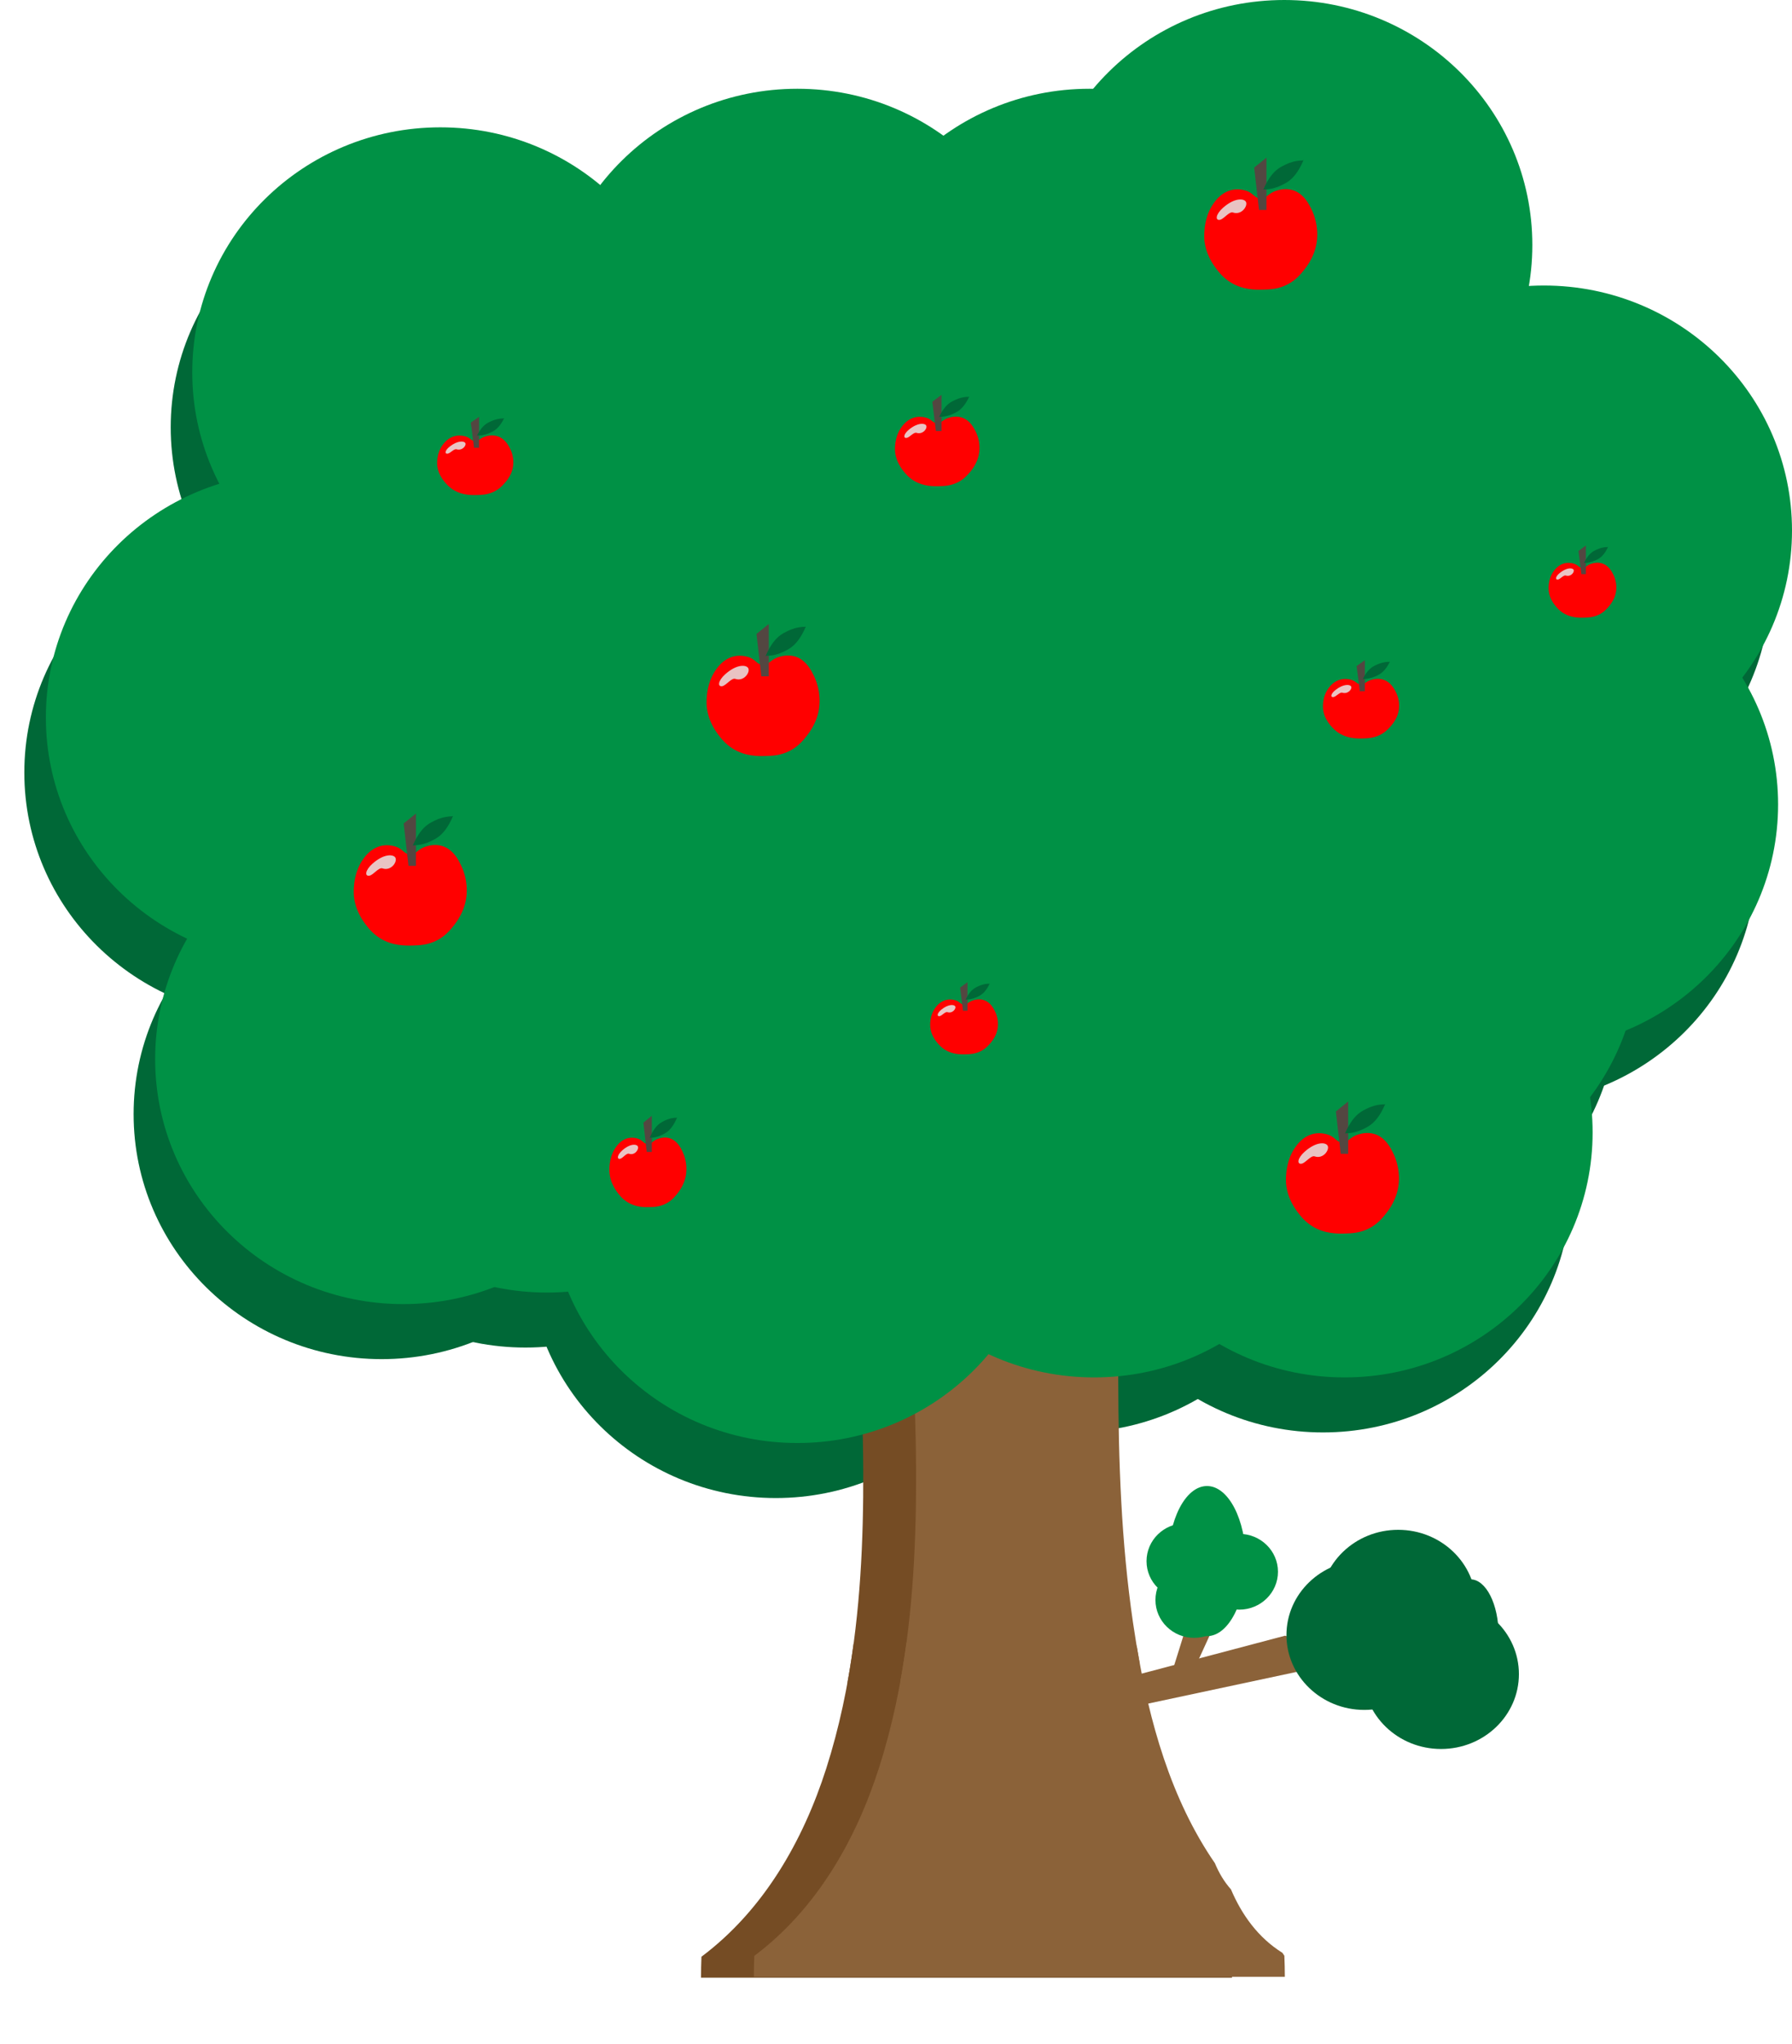 <?xml version="1.0" encoding="UTF-8"?><svg id="Layer_1" xmlns="http://www.w3.org/2000/svg" viewBox="0 0 965 1100"><defs><style>.cls-1{fill:#006837;}.cls-2{fill:#009145;}.cls-3{fill:red;}.cls-4{fill:#8b6239;}.cls-5{fill:#534741;}.cls-6{fill:#754c24;}.cls-7{fill:#e5e5e5;opacity:.85;}</style></defs><g><g><ellipse class="cls-1" cx="282.95" cy="593.41" rx="133.59" ry="131.86"/><ellipse class="cls-1" cx="223.02" cy="502.04" rx="133.59" ry="131.86"/><ellipse class="cls-1" cx="223.02" cy="371.21" rx="133.59" ry="131.86"/><ellipse class="cls-1" cx="417.79" cy="674.4" rx="133.59" ry="131.86"/><ellipse class="cls-1" cx="417.79" cy="209.24" rx="133.59" ry="131.86"/><ellipse class="cls-1" cx="282.95" cy="292.3" rx="133.59" ry="131.86"/><ellipse class="cls-1" cx="709.94" cy="292.3" rx="133.59" ry="131.86"/><ellipse class="cls-1" cx="575.1" cy="209.24" rx="133.59" ry="131.86"/><ellipse class="cls-1" cx="737.41" cy="541.49" rx="133.59" ry="131.86"/><ellipse class="cls-1" cx="769.87" cy="371.21" rx="133.59" ry="131.86"/><ellipse class="cls-1" cx="679.97" cy="161.48" rx="133.59" ry="131.86"/><ellipse class="cls-1" cx="812.32" cy="462.58" rx="133.59" ry="131.86"/><ellipse class="cls-1" cx="577.6" cy="639.09" rx="133.59" ry="131.86"/><ellipse class="cls-1" cx="375.34" cy="425.2" rx="133.59" ry="131.86"/><ellipse class="cls-1" cx="205.54" cy="599.64" rx="133.59" ry="131.86"/><ellipse class="cls-1" cx="225.52" cy="230" rx="133.59" ry="131.86"/><ellipse class="cls-1" cx="146.69" cy="415.79" rx="133.59" ry="131.86"/><ellipse class="cls-1" cx="605.06" cy="425.2" rx="133.59" ry="131.86"/><ellipse class="cls-1" cx="442.76" cy="475.04" rx="133.59" ry="131.86"/><ellipse class="cls-1" cx="472.72" cy="342.14" rx="133.59" ry="131.86"/><ellipse class="cls-1" cx="819.81" cy="315.14" rx="133.59" ry="131.86"/><ellipse class="cls-1" cx="712.44" cy="639.09" rx="133.59" ry="131.86"/></g><g><path class="cls-6" d="M573.74,743.26c0-.05,0-.1,0-.15,0-7.39-.06-14.76-.72-22.07h-110.65c1.38,23.47,2.39,46.97,2.49,70.48,.16,37.67-1.6,76.03-8.38,113.39v137.3h128.83v-146.5c-1.38-7.42-2.58-14.82-3.66-22.15-6.32-43.18-7.83-86.74-7.91-130.29Z"/><path class="cls-6" d="M663.18,1053.05c-.36-.52-.71-1.04-1.06-1.57-13.11-8.2-21.84-20.42-27.7-34.15-3.67-4.12-6.43-8.78-8.66-14.11-23.75-34.46-35.3-76.27-42.11-116.94-19.06-13.06-40.5-20.41-63.19-20.41s-42.34,6.75-60.78,18.8c-3.06,22.72-7.73,45.19-14.71,67.03-12.51,39.12-33.78,76.38-67.24,101.43-.15,3.73-.23,7.49-.23,11.28h285.94c0-3.81-.09-7.59-.25-11.35Z"/></g><path class="cls-4" d="M602.19,742.81c0-.05,0-.1,0-.15,0-7.39-.06-14.76-.72-22.07h-110.65c1.38,23.47,2.39,46.97,2.49,70.48,.16,37.67-1.6,76.03-8.38,113.39v137.3h128.83v-146.5c-1.38-7.42-2.58-14.82-3.66-22.15-6.32-43.18-7.83-86.74-7.91-130.29Z"/><path class="cls-4" d="M691.63,1052.59c-.36-.52-.71-1.04-1.06-1.57-13.11-8.2-21.84-20.42-27.7-34.15-3.67-4.12-6.43-8.78-8.66-14.11-23.75-34.46-35.3-76.27-42.11-116.94-19.06-13.06-40.5-20.41-63.19-20.41s-42.34,6.75-60.78,18.8c-3.06,22.72-7.73,45.19-14.71,67.03-12.51,39.12-33.78,76.38-67.24,101.43-.15,3.73-.23,7.49-.23,11.28h285.94c0-3.81-.09-7.59-.25-11.35Z"/><g><ellipse class="cls-2" cx="294.55" cy="563.8" rx="133.59" ry="131.86"/><ellipse class="cls-2" cx="234.62" cy="472.42" rx="133.59" ry="131.86"/><ellipse class="cls-2" cx="234.62" cy="341.6" rx="133.59" ry="131.86"/><ellipse class="cls-2" cx="429.39" cy="644.78" rx="133.59" ry="131.86"/><ellipse class="cls-2" cx="429.39" cy="179.63" rx="133.59" ry="131.86"/><ellipse class="cls-2" cx="294.55" cy="262.69" rx="133.59" ry="131.86"/><ellipse class="cls-2" cx="721.54" cy="262.69" rx="133.59" ry="131.86"/><ellipse class="cls-2" cx="586.7" cy="179.63" rx="133.59" ry="131.86"/><ellipse class="cls-2" cx="749.01" cy="511.88" rx="133.59" ry="131.86"/><ellipse class="cls-2" cx="781.47" cy="341.6" rx="133.59" ry="131.86"/><ellipse class="cls-2" cx="691.58" cy="131.86" rx="133.59" ry="131.86"/><ellipse class="cls-2" cx="823.92" cy="432.97" rx="133.59" ry="131.86"/><ellipse class="cls-2" cx="589.2" cy="609.48" rx="133.59" ry="131.86"/><ellipse class="cls-2" cx="386.94" cy="395.59" rx="133.59" ry="131.86"/><ellipse class="cls-2" cx="217.14" cy="570.02" rx="133.59" ry="131.86"/><ellipse class="cls-2" cx="237.12" cy="200.39" rx="133.59" ry="131.86"/><ellipse class="cls-2" cx="158.29" cy="386.17" rx="133.59" ry="131.86"/><ellipse class="cls-2" cx="616.67" cy="395.59" rx="133.59" ry="131.86"/><ellipse class="cls-2" cx="454.36" cy="445.43" rx="133.59" ry="131.86"/><ellipse class="cls-2" cx="484.32" cy="312.53" rx="133.59" ry="131.86"/><ellipse class="cls-2" cx="831.41" cy="285.53" rx="133.59" ry="131.86"/><ellipse class="cls-2" cx="724.04" cy="609.48" rx="133.59" ry="131.86"/></g><path class="cls-4" d="M534.15,934.85c-.93-4.01-1.85-8.02-2.78-12.03,53.52-14.15,107.04-28.31,160.57-42.46,14.21,3.91,28.43,7.82,42.64,11.72l-200.43,42.76Z"/><path class="cls-4" d="M641.1,902.72c-3.18-1.35-6.37-2.69-9.55-4.04,5.32-17.01,10.63-34.01,15.95-51.02,6.98-1.56,13.96-3.12,20.95-4.68l-27.35,59.74Z"/><ellipse class="cls-1" cx="734.69" cy="880" rx="41.93" ry="40.29"/><ellipse class="cls-1" cx="752.92" cy="863.65" rx="41.93" ry="40.29"/><ellipse class="cls-1" cx="776.01" cy="901.03" rx="41.93" ry="40.29"/><ellipse class="cls-2" cx="649.98" cy="840.19" rx="20.91" ry="40.4"/><ellipse class="cls-2" cx="638.25" cy="840.24" rx="20.84" ry="20.39"/><ellipse class="cls-2" cx="643.05" cy="861.11" rx="20.84" ry="20.39"/><ellipse class="cls-2" cx="667.35" cy="845.93" rx="20.84" ry="20.39"/><ellipse class="cls-1" cx="791.81" cy="879.9" rx="15.19" ry="29.89"/></g><g><path class="cls-3" d="M369.52,631.47c-.16,1.35-.43,2.56-.79,3.66-.24,.76-1.21,3.72-3.73,6.96-1.31,1.68-3.04,3.9-6.11,5.56-3.48,1.88-6.7,1.96-9.09,2.02-2.58,.07-7.45,.19-12.1-2.78-2.75-1.76-4.35-3.93-5.37-5.31-2.2-2.98-3.07-5.63-3.29-6.28-.37-1.14-.66-2.41-.82-3.83-.05-.46-.81-8.07,3.42-14.03,.68-.95,2.12-2.94,4.59-4.16,.24-.12,.42-.2,.48-.22,2.66-1.15,5.08-.65,5.89-.47,3.8,.84,3.67,3.04,6.2,3.09,2.43,.05,2.68-1.98,6.19-2.97,.99-.28,3.79-1.05,6.71,.32,3.28,1.53,4.91,4.85,5.75,6.57,.91,1.86,2.71,6.28,2.05,11.88Z"/><path class="cls-5" d="M351,620h-2.74c-.59-5.26-1.19-10.52-1.78-15.78,1.51-1.23,3.01-2.47,4.52-3.7v19.48Z"/><path class="cls-7" d="M333.88,623.68c-1.78,.27-1.53-2.06,1.15-4.47,4.23-3.81,7.63-3.52,8.39-2.31,.92,1.47-1.5,5.18-4.7,4.06-1.41-.5-3.38,2.5-4.84,2.72Z"/><g><path class="cls-1" d="M364.59,601.59c-1.06-.04-1.98,.07-2.68,.2-1.09,.2-1.96,.51-2.69,.77-.65,.23-1.2,.46-1.6,.64,.77-.32,1.6-.67,1.6-.64,0,.05-2.21,.82-3.98,2.13-1.59,1.18-3.59,3.36-5.42,7.79,2.36-1.49,4.87-3.19,7.52-5.14,2.62-1.94,5.04-3.87,7.25-5.75Z"/><path class="cls-1" d="M349.85,612.34c1.06,.04,1.98-.07,2.68-.2,1.09-.2,1.96-.51,2.69-.77,.65-.23,1.2-.46,1.6-.64-.77,.32-1.6,.67-1.6,.64,0-.05,2.21-.82,3.98-2.13,1.59-1.18,3.59-3.36,5.42-7.79-2.36,1.49-4.87,3.19-7.52,5.14-2.62,1.94-5.04,3.87-7.25,5.75Z"/></g></g><g><path class="cls-3" d="M276.31,250.83c-.16,1.15-.43,2.19-.78,3.14-.24,.65-1.2,3.19-3.69,5.97-1.29,1.44-3.01,3.35-6.04,4.77-3.44,1.61-6.62,1.68-8.99,1.73-2.55,.06-7.37,.17-11.96-2.38-2.72-1.51-4.3-3.37-5.31-4.55-2.17-2.56-3.04-4.83-3.25-5.39-.36-.98-.65-2.07-.81-3.28-.05-.39-.8-6.92,3.38-12.03,.67-.82,2.09-2.52,4.54-3.57,.24-.1,.42-.17,.47-.19,2.63-.99,5.02-.56,5.83-.4,3.76,.72,3.63,2.61,6.13,2.65,2.4,.04,2.65-1.7,6.12-2.55,.98-.24,3.74-.9,6.63,.28,3.24,1.32,4.85,4.16,5.69,5.63,.9,1.6,2.68,5.38,2.03,10.18Z"/><path class="cls-5" d="M258,241h-2.71c-.59-4.51-1.17-9.02-1.76-13.53,1.49-1.06,2.98-2.11,4.47-3.17v16.71Z"/><path class="cls-7" d="M241.07,244.16c-1.76,.24-1.51-1.77,1.14-3.84,4.19-3.27,7.54-3.02,8.3-1.98,.91,1.26-1.49,4.44-4.65,3.48-1.4-.42-3.34,2.14-4.79,2.34Z"/><g><path class="cls-1" d="M271.44,225.21c-1.05-.04-1.96,.06-2.64,.17-1.08,.17-1.94,.44-2.66,.66-.64,.2-1.18,.39-1.58,.55,.76-.28,1.58-.57,1.58-.55,0,.04-2.19,.7-3.94,1.83-1.57,1.01-3.55,2.88-5.36,6.68,2.33-1.27,4.82-2.74,7.43-4.41,2.59-1.66,4.99-3.32,7.17-4.93Z"/><path class="cls-1" d="M256.86,234.43c1.05,.04,1.96-.06,2.64-.17,1.08-.17,1.94-.44,2.66-.66,.64-.2,1.18-.39,1.58-.55-.76,.28-1.58,.57-1.58,.55,0-.04,2.19-.7,3.94-1.83,1.57-1.01,3.55-2.88,5.36-6.68-2.33,1.27-4.82,2.74-7.43,4.41-2.59,1.66-4.99,3.32-7.17,4.93Z"/></g></g><g><path class="cls-3" d="M709.15,129.58c-.23,1.95-.63,3.7-1.15,5.29-.36,1.09-1.77,5.38-5.47,10.06-1.92,2.43-4.46,5.64-8.96,8.04-5.1,2.71-9.82,2.83-13.33,2.92-3.78,.1-10.93,.28-17.73-4.02-4.04-2.55-6.38-5.69-7.87-7.67-3.22-4.31-4.51-8.14-4.82-9.08-.54-1.65-.97-3.48-1.21-5.53-.08-.66-1.19-11.67,5.01-20.28,.99-1.38,3.1-4.24,6.74-6.02,.35-.17,.62-.29,.7-.32,3.9-1.66,7.44-.94,8.64-.68,5.58,1.22,5.38,4.4,9.09,4.47,3.57,.07,3.93-2.86,9.08-4.3,1.46-.41,5.55-1.51,9.84,.47,4.81,2.22,7.19,7.01,8.43,9.5,1.34,2.69,3.97,9.07,3.01,17.17Z"/><path class="cls-5" d="M682,113h-4.02c-.87-7.6-1.74-15.21-2.61-22.81,2.21-1.78,4.42-3.56,6.63-5.35v28.16Z"/><path class="cls-7" d="M656.89,118.32c-2.61,.4-2.25-2.98,1.68-6.47,6.21-5.51,11.19-5.09,12.3-3.33,1.35,2.12-2.2,7.48-6.89,5.86-2.07-.72-4.95,3.61-7.1,3.94Z"/><g><path class="cls-1" d="M701.93,86.39c-1.55-.06-2.9,.1-3.92,.29-1.6,.29-2.88,.74-3.94,1.11-.95,.33-1.75,.66-2.35,.92,1.12-.47,2.34-.97,2.35-.92,0,.07-3.24,1.18-5.84,3.08-2.32,1.7-5.26,4.86-7.95,11.27,3.45-2.15,7.15-4.61,11.02-7.43,3.85-2.8,7.39-5.6,10.64-8.31Z"/><path class="cls-1" d="M680.31,101.93c1.55,.06,2.9-.1,3.92-.29,1.6-.29,2.88-.74,3.94-1.11,.95-.33,1.75-.66,2.35-.92-1.12,.47-2.34,.97-2.35,.92,0-.07,3.24-1.18,5.84-3.08,2.32-1.7,5.26-4.86,7.95-11.27-3.45,2.15-7.15,4.61-11.02,7.43-3.85,2.8-7.39,5.6-10.63,8.32Z"/></g></g><g><path class="cls-3" d="M870.29,318.06c-.14,1.06-.38,2.02-.69,2.89-.21,.6-1.06,2.94-3.28,5.5-1.15,1.33-2.68,3.09-5.37,4.39-3.06,1.48-5.89,1.55-8,1.6-2.27,.05-6.56,.15-10.64-2.2-2.42-1.39-3.83-3.11-4.72-4.19-1.93-2.35-2.7-4.45-2.89-4.96-.32-.9-.58-1.9-.72-3.02-.05-.36-.72-6.38,3.01-11.09,.59-.75,1.86-2.32,4.04-3.29,.21-.09,.37-.16,.42-.18,2.34-.91,4.47-.51,5.18-.37,3.35,.67,3.23,2.4,5.45,2.44,2.14,.04,2.35-1.56,5.45-2.35,.87-.22,3.33-.83,5.9,.25,2.88,1.21,4.32,3.83,5.06,5.19,.8,1.47,2.38,4.96,1.81,9.39Z"/><path class="cls-5" d="M854,309h-2.41c-.52-4.16-1.04-8.32-1.57-12.47,1.33-.97,2.65-1.95,3.98-2.92v15.4Z"/><path class="cls-7" d="M838.94,311.91c-1.56,.22-1.35-1.63,1.01-3.54,3.72-3.01,6.71-2.78,7.38-1.82,.81,1.16-1.32,4.09-4.13,3.21-1.24-.39-2.97,1.97-4.26,2.15Z"/><g><path class="cls-1" d="M865.95,294.45c-.93-.03-1.74,.05-2.35,.16-.96,.16-1.73,.4-2.36,.61-.57,.18-1.05,.36-1.41,.5,.67-.26,1.41-.53,1.41-.5,0,.04-1.94,.64-3.5,1.68-1.39,.93-3.16,2.66-4.77,6.16,2.07-1.18,4.29-2.52,6.61-4.06,2.31-1.53,4.44-3.06,6.38-4.55Z"/><path class="cls-1" d="M852.99,302.95c.93,.03,1.74-.05,2.35-.16,.96-.16,1.73-.4,2.36-.61,.57-.18,1.05-.36,1.41-.5-.67,.26-1.41,.53-1.41,.5,0-.04,1.94-.64,3.5-1.68,1.39-.93,3.16-2.66,4.77-6.16-2.07,1.18-4.29,2.52-6.61,4.06-2.31,1.53-4.44,3.06-6.38,4.55Z"/></g></g><g><path class="cls-3" d="M441.15,380.58c-.23,1.95-.63,3.7-1.15,5.29-.36,1.09-1.77,5.38-5.47,10.06-1.92,2.43-4.46,5.64-8.96,8.04-5.1,2.71-9.82,2.83-13.33,2.92-3.78,.1-10.93,.28-17.73-4.02-4.04-2.55-6.38-5.69-7.87-7.67-3.22-4.31-4.51-8.14-4.82-9.08-.54-1.65-.97-3.48-1.21-5.53-.08-.66-1.19-11.67,5.01-20.28,.99-1.38,3.1-4.24,6.74-6.02,.35-.17,.62-.29,.7-.32,3.9-1.66,7.44-.94,8.64-.68,5.58,1.22,5.38,4.4,9.09,4.47,3.57,.07,3.93-2.86,9.08-4.3,1.46-.41,5.55-1.51,9.84,.47,4.81,2.22,7.19,7.01,8.43,9.5,1.34,2.69,3.97,9.07,3.01,17.17Z"/><path class="cls-5" d="M414,364h-4.02c-.87-7.6-1.74-15.21-2.61-22.81l6.63-5.35v28.16Z"/><path class="cls-7" d="M388.89,369.32c-2.61,.4-2.25-2.98,1.68-6.47,6.21-5.51,11.19-5.09,12.3-3.33,1.35,2.12-2.2,7.48-6.89,5.86-2.07-.72-4.95,3.61-7.1,3.94Z"/><g><path class="cls-1" d="M433.93,337.39c-1.55-.06-2.9,.1-3.92,.29-1.6,.29-2.88,.74-3.94,1.11-.95,.33-1.75,.66-2.35,.92,1.12-.47,2.34-.97,2.35-.92,0,.07-3.24,1.18-5.84,3.08-2.32,1.7-5.26,4.86-7.95,11.27,3.45-2.15,7.15-4.61,11.02-7.43,3.85-2.8,7.39-5.6,10.64-8.31Z"/><path class="cls-1" d="M412.31,352.93c1.55,.06,2.9-.1,3.92-.29,1.6-.29,2.88-.74,3.94-1.11,.95-.33,1.75-.66,2.35-.92-1.12,.47-2.34,.97-2.35,.92,0-.07,3.24-1.18,5.84-3.08,2.32-1.7,5.26-4.86,7.95-11.27-3.45,2.15-7.15,4.61-11.02,7.43-3.85,2.8-7.39,5.6-10.63,8.32Z"/></g></g><g><path class="cls-3" d="M527.3,243.47c-.17,1.35-.47,2.56-.86,3.66-.27,.76-1.33,3.72-4.09,6.96-1.44,1.68-3.34,3.9-6.7,5.56-3.81,1.88-7.34,1.96-9.97,2.02-2.83,.07-8.17,.19-13.26-2.78-3.02-1.76-4.77-3.93-5.88-5.31-2.41-2.98-3.37-5.63-3.6-6.28-.4-1.14-.73-2.41-.9-3.83-.06-.46-.89-8.07,3.75-14.03,.74-.95,2.32-2.94,5.04-4.16,.26-.12,.46-.2,.53-.22,2.91-1.15,5.57-.65,6.46-.47,4.17,.84,4.02,3.04,6.8,3.09,2.67,.05,2.94-1.98,6.79-2.97,1.09-.28,4.15-1.05,7.36,.32,3.6,1.53,5.38,4.85,6.31,6.57,1,1.86,2.97,6.28,2.25,11.88Z"/><path class="cls-5" d="M507,232h-3c-.65-5.26-1.3-10.52-1.95-15.78,1.65-1.23,3.3-2.47,4.96-3.7v19.48Z"/><path class="cls-7" d="M488.23,235.68c-1.95,.27-1.68-2.06,1.26-4.47,4.64-3.81,8.36-3.52,9.2-2.31,1.01,1.47-1.65,5.18-5.15,4.06-1.55-.5-3.7,2.5-5.31,2.72Z"/><g><path class="cls-1" d="M521.9,213.59c-1.16-.04-2.17,.07-2.93,.2-1.19,.2-2.15,.51-2.95,.77-.71,.23-1.31,.46-1.75,.64,.84-.32,1.75-.67,1.75-.64,0,.05-2.42,.82-4.37,2.13-1.74,1.18-3.93,3.36-5.95,7.79,2.58-1.49,5.34-3.19,8.24-5.14,2.88-1.94,5.53-3.87,7.95-5.75Z"/><path class="cls-1" d="M505.74,224.34c1.16,.04,2.17-.07,2.93-.2,1.19-.2,2.15-.51,2.95-.77,.71-.23,1.31-.46,1.75-.64-.84,.32-1.75,.67-1.75,.64,0-.05,2.42-.82,4.37-2.13,1.74-1.18,3.93-3.36,5.95-7.79-2.58,1.49-5.34,3.19-8.24,5.14-2.88,1.94-5.53,3.87-7.95,5.75Z"/></g></g><g><path class="cls-3" d="M753.31,381.83c-.16,1.15-.43,2.19-.78,3.14-.24,.65-1.2,3.19-3.69,5.97-1.29,1.44-3.01,3.35-6.04,4.77-3.44,1.61-6.62,1.68-8.99,1.73-2.55,.06-7.37,.17-11.96-2.38-2.72-1.51-4.3-3.37-5.31-4.55-2.17-2.56-3.04-4.83-3.25-5.39-.36-.98-.65-2.07-.81-3.28-.05-.39-.8-6.92,3.38-12.03,.67-.82,2.09-2.52,4.54-3.57,.24-.1,.42-.17,.47-.19,2.63-.99,5.02-.56,5.83-.4,3.76,.72,3.63,2.61,6.13,2.65,2.4,.04,2.65-1.7,6.12-2.55,.98-.24,3.74-.9,6.63,.28,3.24,1.32,4.85,4.16,5.69,5.63,.9,1.6,2.68,5.38,2.03,10.18Z"/><path class="cls-5" d="M735,372h-2.71c-.59-4.51-1.17-9.02-1.76-13.53,1.49-1.06,2.98-2.11,4.47-3.17v16.71Z"/><path class="cls-7" d="M718.07,375.16c-1.76,.24-1.51-1.77,1.14-3.84,4.19-3.27,7.54-3.02,8.3-1.98,.91,1.26-1.49,4.44-4.65,3.48-1.4-.42-3.34,2.14-4.79,2.34Z"/><g><path class="cls-1" d="M748.44,356.21c-1.05-.04-1.96,.06-2.64,.17-1.08,.17-1.94,.44-2.66,.66-.64,.2-1.18,.39-1.58,.55,.76-.28,1.58-.57,1.58-.55,0,.04-2.19,.7-3.94,1.83-1.57,1.01-3.55,2.88-5.36,6.68,2.33-1.27,4.82-2.74,7.43-4.41,2.59-1.66,4.99-3.32,7.17-4.93Z"/><path class="cls-1" d="M733.86,365.43c1.05,.04,1.96-.06,2.64-.17,1.08-.17,1.94-.44,2.66-.66,.64-.2,1.18-.39,1.58-.55-.76,.28-1.58,.57-1.58,.55,0-.04,2.19-.7,3.94-1.83,1.57-1.01,3.55-2.88,5.36-6.68-2.33,1.27-4.82,2.74-7.43,4.41-2.59,1.66-4.99,3.32-7.17,4.93Z"/></g></g><g><path class="cls-3" d="M753.15,637.58c-.23,1.95-.63,3.7-1.15,5.29-.36,1.09-1.77,5.38-5.47,10.06-1.92,2.43-4.46,5.64-8.96,8.04-5.1,2.71-9.82,2.83-13.33,2.92-3.78,.1-10.93,.28-17.73-4.02-4.04-2.55-6.38-5.69-7.87-7.67-3.22-4.31-4.51-8.14-4.82-9.08-.54-1.65-.97-3.48-1.21-5.53-.08-.66-1.19-11.67,5.01-20.28,.99-1.38,3.1-4.24,6.74-6.02,.35-.17,.62-.29,.7-.32,3.9-1.66,7.44-.94,8.64-.68,5.58,1.22,5.38,4.4,9.09,4.47,3.57,.07,3.93-2.86,9.08-4.3,1.46-.41,5.55-1.51,9.84,.47,4.81,2.22,7.19,7.01,8.43,9.5,1.34,2.69,3.97,9.07,3.01,17.17Z"/><path class="cls-5" d="M726,621h-4.02c-.87-7.6-1.74-15.21-2.61-22.81l6.63-5.35v28.16Z"/><path class="cls-7" d="M700.89,626.32c-2.61,.4-2.25-2.98,1.68-6.47,6.21-5.51,11.19-5.09,12.3-3.33,1.35,2.12-2.2,7.48-6.89,5.86-2.07-.72-4.95,3.61-7.1,3.94Z"/><g><path class="cls-1" d="M745.93,594.39c-1.55-.06-2.9,.1-3.92,.29-1.6,.29-2.88,.74-3.94,1.11-.95,.33-1.75,.66-2.35,.92,1.12-.47,2.34-.97,2.35-.92,0,.07-3.24,1.18-5.84,3.08-2.32,1.7-5.26,4.86-7.95,11.27,3.45-2.15,7.15-4.61,11.02-7.43,3.85-2.8,7.39-5.6,10.64-8.31Z"/><path class="cls-1" d="M724.31,609.93c1.55,.06,2.9-.1,3.92-.29,1.6-.29,2.88-.74,3.94-1.11,.95-.33,1.75-.66,2.35-.92-1.12,.47-2.34,.97-2.35,.92,0-.07,3.24-1.18,5.84-3.08,2.32-1.7,5.26-4.86,7.95-11.27-3.45,2.15-7.15,4.61-11.02,7.43-3.85,2.8-7.39,5.6-10.63,8.32Z"/></g></g><g><path class="cls-3" d="M251.15,482.58c-.23,1.95-.63,3.7-1.15,5.29-.36,1.09-1.77,5.38-5.47,10.06-1.92,2.43-4.46,5.64-8.96,8.04-5.1,2.71-9.82,2.83-13.33,2.92-3.78,.1-10.93,.28-17.73-4.02-4.04-2.55-6.38-5.69-7.87-7.67-3.22-4.31-4.51-8.14-4.82-9.08-.54-1.65-.97-3.48-1.21-5.53-.08-.66-1.19-11.67,5.01-20.28,.99-1.38,3.1-4.24,6.74-6.02,.35-.17,.62-.29,.7-.32,3.9-1.66,7.44-.94,8.64-.68,5.58,1.22,5.38,4.4,9.09,4.47,3.57,.07,3.93-2.86,9.08-4.3,1.46-.41,5.55-1.51,9.84,.47,4.81,2.22,7.19,7.01,8.43,9.5,1.34,2.69,3.97,9.07,3.01,17.17Z"/><path class="cls-5" d="M224,466h-4.02c-.87-7.6-1.74-15.21-2.61-22.81l6.63-5.35v28.16Z"/><path class="cls-7" d="M198.89,471.32c-2.61,.4-2.25-2.98,1.68-6.47,6.21-5.51,11.19-5.09,12.3-3.33,1.35,2.12-2.2,7.48-6.89,5.86-2.07-.72-4.95,3.61-7.1,3.94Z"/><g><path class="cls-1" d="M243.93,439.39c-1.55-.06-2.9,.1-3.92,.29-1.6,.29-2.88,.74-3.94,1.11-.95,.33-1.75,.66-2.35,.92,1.12-.47,2.34-.97,2.35-.92,0,.07-3.24,1.18-5.84,3.08-2.32,1.7-5.26,4.86-7.95,11.27,3.45-2.15,7.15-4.61,11.02-7.43,3.85-2.8,7.39-5.6,10.64-8.31Z"/><path class="cls-1" d="M222.31,454.93c1.55,.06,2.9-.1,3.92-.29,1.6-.29,2.88-.74,3.94-1.11,.95-.33,1.75-.66,2.35-.92-1.12,.47-2.34,.97-2.35,.92,0-.07,3.24-1.18,5.84-3.08,2.32-1.7,5.26-4.86,7.95-11.27-3.45,2.15-7.15,4.61-11.02,7.43-3.85,2.8-7.39,5.6-10.63,8.32Z"/></g></g><g><path class="cls-3" d="M537.29,553.06c-.14,1.06-.38,2.02-.69,2.89-.21,.6-1.06,2.94-3.28,5.5-1.15,1.33-2.68,3.09-5.37,4.39-3.06,1.48-5.89,1.55-8,1.6-2.27,.05-6.56,.15-10.64-2.2-2.42-1.39-3.83-3.11-4.72-4.19-1.93-2.35-2.7-4.45-2.89-4.96-.32-.9-.58-1.9-.72-3.02-.05-.36-.72-6.38,3.01-11.09,.59-.75,1.86-2.32,4.04-3.29,.21-.09,.37-.16,.42-.18,2.34-.91,4.47-.51,5.18-.37,3.35,.67,3.23,2.4,5.45,2.44,2.14,.04,2.35-1.56,5.45-2.35,.87-.22,3.33-.83,5.9,.25,2.88,1.21,4.32,3.83,5.06,5.19,.8,1.47,2.38,4.96,1.81,9.39Z"/><path class="cls-5" d="M521,544h-2.41c-.52-4.16-1.04-8.32-1.57-12.47,1.33-.97,2.65-1.95,3.98-2.92v15.4Z"/><path class="cls-7" d="M505.94,546.91c-1.56,.22-1.35-1.63,1.01-3.54,3.72-3.01,6.71-2.78,7.38-1.82,.81,1.16-1.32,4.09-4.13,3.21-1.24-.39-2.97,1.97-4.26,2.15Z"/><g><path class="cls-1" d="M532.95,529.45c-.93-.03-1.74,.05-2.35,.16-.96,.16-1.73,.4-2.36,.61-.57,.18-1.05,.36-1.41,.5,.67-.26,1.41-.53,1.41-.5,0,.04-1.94,.64-3.5,1.68-1.39,.93-3.16,2.66-4.77,6.16,2.07-1.18,4.29-2.52,6.61-4.06,2.31-1.53,4.44-3.06,6.38-4.55Z"/><path class="cls-1" d="M519.99,537.95c.93,.03,1.74-.05,2.35-.16,.96-.16,1.73-.4,2.36-.61,.57-.18,1.05-.36,1.41-.5-.67,.26-1.41,.53-1.41,.5,0-.04,1.94-.64,3.5-1.68,1.39-.93,3.16-2.66,4.77-6.16-2.07,1.18-4.29,2.52-6.61,4.06-2.31,1.53-4.44,3.06-6.38,4.55Z"/></g></g></svg>
